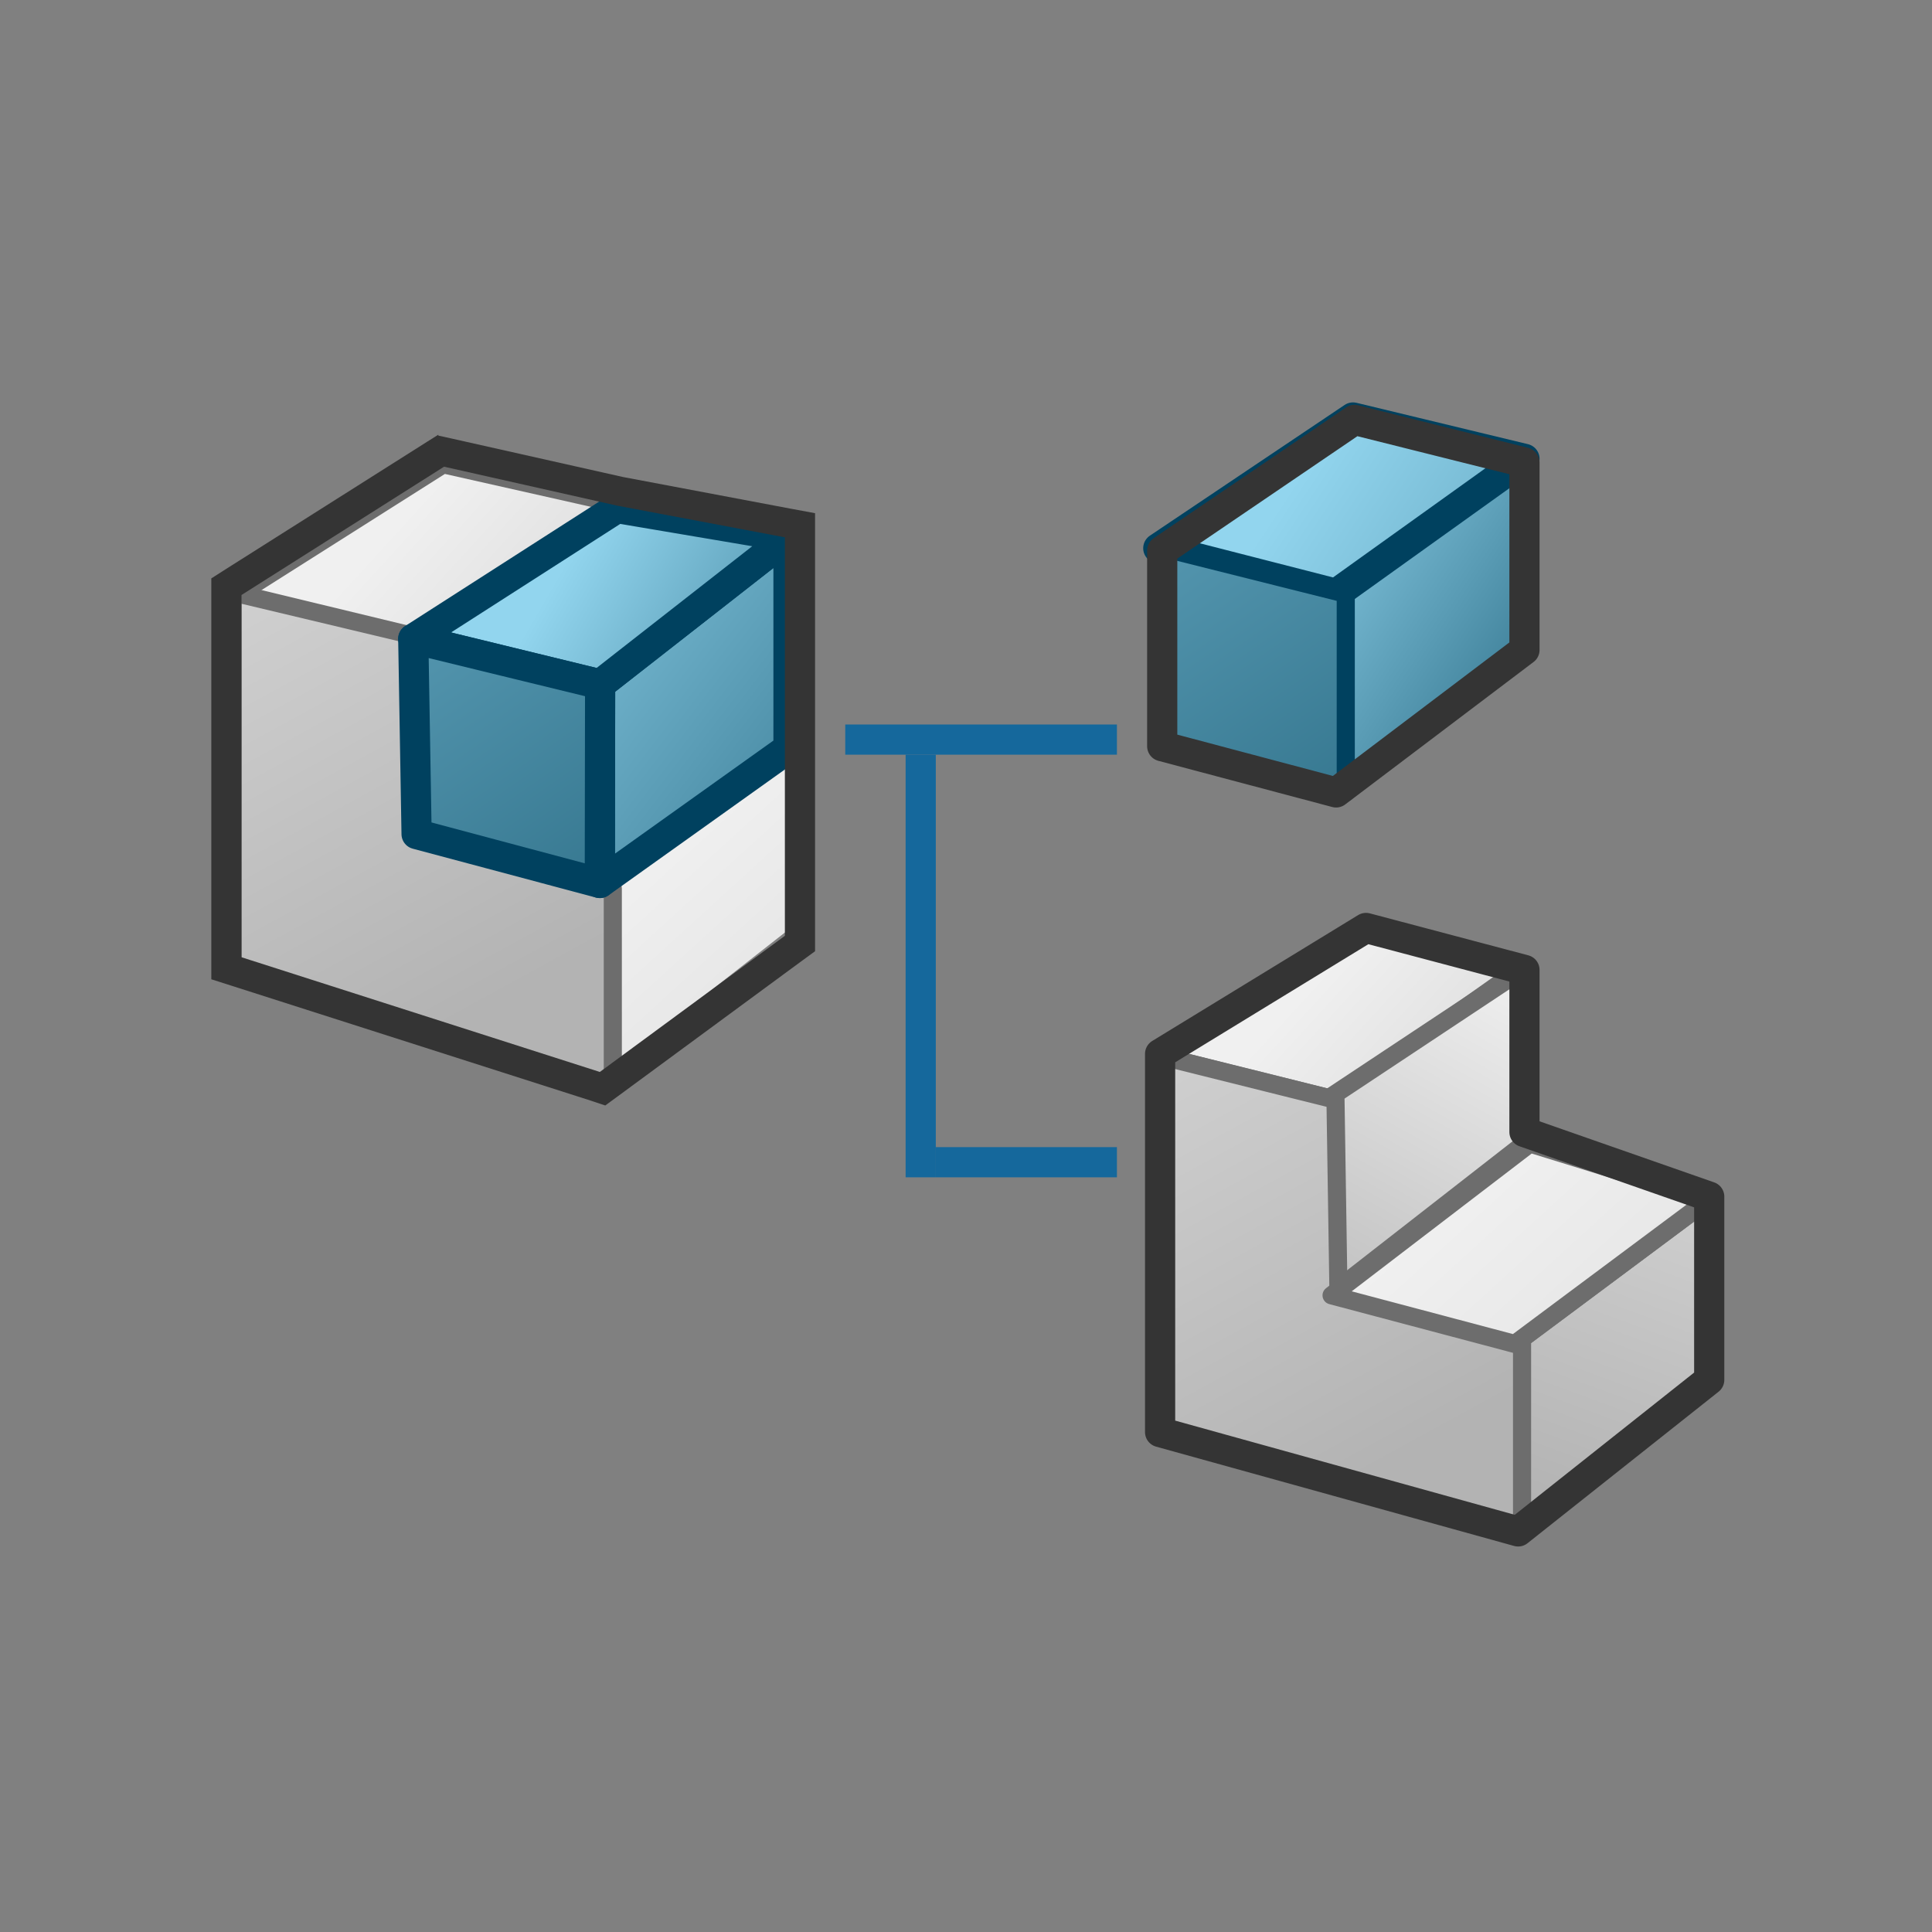 <svg id="CATIA___E09_VPE_-_Product_Structure_Design" data-name="CATIA _ (E09) VPE - Product Structure Design" xmlns="http://www.w3.org/2000/svg" xmlns:xlink="http://www.w3.org/1999/xlink" viewBox="0 0 64 64"><rect x="0" y="0" width="64" height="64" fill="#808080" stroke="none"/><defs><style>.cls-1{fill:#15689c;}.cls-13,.cls-14,.cls-15,.cls-16,.cls-17,.cls-2{stroke:#6d6d6d;}.cls-10,.cls-11,.cls-12,.cls-13,.cls-14,.cls-15,.cls-16,.cls-17,.cls-18,.cls-2,.cls-6,.cls-7,.cls-8{stroke-linecap:round;stroke-linejoin:round;}.cls-2{stroke-width:0.3px;fill:url(#linear-gradient);}.cls-3{fill:url(#linear-gradient-2);}.cls-4{fill:url(#linear-gradient-3);}.cls-5{fill:#6d6d6d;}.cls-10,.cls-11,.cls-12,.cls-6,.cls-7,.cls-8{stroke:#00415f;}.cls-6{fill:url(#linear-gradient-4);}.cls-7{fill:url(#linear-gradient-5);}.cls-8{fill:url(#linear-gradient-6);}.cls-9{fill:#343434;}.cls-10,.cls-12,.cls-13,.cls-14,.cls-15,.cls-16,.cls-17{stroke-width:0.6px;}.cls-10{fill:url(#linear-gradient-7);}.cls-11{fill:url(#linear-gradient-8);}.cls-12{fill:url(#linear-gradient-9);}.cls-13{fill:url(#linear-gradient-10);}.cls-14{fill:url(#linear-gradient-11);}.cls-15{fill:url(#linear-gradient-12);}.cls-16{fill:url(#linear-gradient-13);}.cls-17{fill:url(#linear-gradient-14);}.cls-18{fill:none;stroke:#343434;}</style><linearGradient id="linear-gradient" x1="13.18" y1="17.36" x2="29.05" y2="31.87" gradientUnits="userSpaceOnUse"><stop offset="0" stop-color="#f0f0f0"/><stop offset="1" stop-color="#b3b3b3"/></linearGradient><linearGradient id="linear-gradient-2" x1="21.4" y1="28.3" x2="46.22" y2="55.51" xlink:href="#linear-gradient"/><linearGradient id="linear-gradient-3" x1="-0.72" y1="3.79" x2="15.58" y2="33.61" xlink:href="#linear-gradient"/><linearGradient id="linear-gradient-4" x1="14.62" y1="17.11" x2="33.93" y2="31.88" gradientUnits="userSpaceOnUse"><stop offset="0" stop-color="#92d5ee"/><stop offset="0.48" stop-color="#599bb4"/><stop offset="1" stop-color="#185971"/></linearGradient><linearGradient id="linear-gradient-5" x1="18.66" y1="18.75" x2="31.3" y2="26.09" xlink:href="#linear-gradient-4"/><linearGradient id="linear-gradient-6" x1="0.63" y1="1.79" x2="25.97" y2="38.31" xlink:href="#linear-gradient-4"/><linearGradient id="linear-gradient-7" x1="41.45" y1="16.83" x2="54.21" y2="25.33" xlink:href="#linear-gradient-4"/><linearGradient id="linear-gradient-8" x1="43.02" y1="15.75" x2="64.17" y2="29.62" xlink:href="#linear-gradient-4"/><linearGradient id="linear-gradient-9" x1="25.52" y1="-0.94" x2="50.61" y2="35.22" xlink:href="#linear-gradient-4"/><linearGradient id="linear-gradient-10" x1="43.47" y1="32.58" x2="58.7" y2="46.51" xlink:href="#linear-gradient"/><linearGradient id="linear-gradient-11" x1="60.02" y1="27.18" x2="51.63" y2="49.97" xlink:href="#linear-gradient"/><linearGradient id="linear-gradient-12" x1="50.04" y1="32.09" x2="42.29" y2="46.01" xlink:href="#linear-gradient"/><linearGradient id="linear-gradient-13" x1="29.96" y1="19.53" x2="45.82" y2="48.56" xlink:href="#linear-gradient"/><linearGradient id="linear-gradient-14" x1="48.51" y1="39.27" x2="77.13" y2="70.66" xlink:href="#linear-gradient"/></defs><title>CATIA _ (E09) VPE - Product Structure Design</title><rect class="cls-1" x="28" y="24" width="9" height="1"/><rect class="cls-1" x="31" y="38" width="6" height="1"/><rect class="cls-1" x="30" y="25" width="1" height="14"/><polygon class="cls-2" points="8 19.79 14.71 15.54 20.44 16.83 13.69 21.16 8 19.79"/><polygon class="cls-3" points="20 29.25 26.25 24.79 26.13 30.79 20 35.59 20 29.25"/><path class="cls-4" d="M20,36.1h-.09l-12-3.8A.3.3,0,0,1,7.7,32V20a.32.32,0,0,1,.11-.24A.33.33,0,0,1,8,19.7h.07l5.75,1.37a.3.3,0,0,1,.23.29l.1,6.24,5.93,1.56a.29.29,0,0,1,.22.29V35.8a.31.31,0,0,1-.13.25A.34.34,0,0,1,20,36.1Z"/><path class="cls-5" d="M8,20l5.75,1.37.11,6.48L20,29.46V35.8L8,32V20m0-.6a.64.64,0,0,0-.37.13A.58.58,0,0,0,7.4,20V32a.6.6,0,0,0,.42.57l12,3.81.18,0a.63.63,0,0,0,.35-.11.61.61,0,0,0,.25-.49V29.46a.6.6,0,0,0-.45-.58l-5.7-1.5-.1-6a.61.61,0,0,0-.46-.57L8.14,19.42,8,19.4Z"/><polygon class="cls-6" points="19.88 22.67 26.12 17.79 26.12 24.79 19.87 29.25 19.88 22.67"/><polygon class="cls-7" points="13.69 21.16 20.44 16.83 26.12 17.79 19.88 22.67 13.69 21.16"/><polygon class="cls-8" points="19.88 22.67 19.87 29.25 13.8 27.63 13.69 21.16 19.88 22.67"/><path class="cls-9" d="M14.71,15.46l5.73,1.29L26,17.8V31l-6.13,4.51L8,31.71v-12l6.71-4.25m-.19-1.06-.35.22-6.7,4.24-.47.3V32.44l.69.22,11.88,3.8.48.16.41-.3,6.13-4.51.41-.3V17l-.81-.15-5.56-1.05-5.7-1.28-.41-.09Z"/><polygon class="cls-10" points="44.06 19.67 50.49 15.16 50.49 21.44 44.05 26.25 44.06 19.67"/><polygon class="cls-11" points="38.37 18.16 44.82 13.83 50.5 15.2 44.26 19.67 38.37 18.16"/><polygon class="cls-12" points="44.58 19.67 44.58 26.25 38.5 24.63 38.56 18.16 44.58 19.67"/><polygon class="cls-13" points="38.43 34.98 45.25 30.82 50.5 32 44.24 36.43 38.43 34.98"/><polygon class="cls-14" points="50.18 44.52 56.62 39.72 56.62 45.78 50.18 50.86 50.18 44.52"/><polygon class="cls-15" points="43.94 36.43 50.5 32.08 50.5 37.88 44.06 42.9 43.94 36.43"/><polygon class="cls-16" points="44.24 36.43 44.34 42.91 50.42 44.52 50.42 50.86 38.43 47.51 38.43 34.98 44.24 36.43"/><polygon class="cls-17" points="50.68 37.88 56.62 39.72 50.18 44.52 44.11 42.91 50.68 37.88"/><polygon class="cls-18" points="50.5 37.5 50.5 32.13 45.25 30.74 38.43 34.91 38.43 47.44 50.29 50.73 50.29 50.73 50.29 50.73 50.29 50.73 50.29 50.73 56.62 45.71 56.62 39.64 50.5 37.5"/><polygon class="cls-18" points="44.87 13.91 38.5 18.24 38.5 24.72 44.26 26.25 44.26 26.25 44.26 26.25 44.26 26.25 44.26 26.25 50.5 21.53 50.5 15.32 50.5 15.32 44.87 13.91"/></svg>